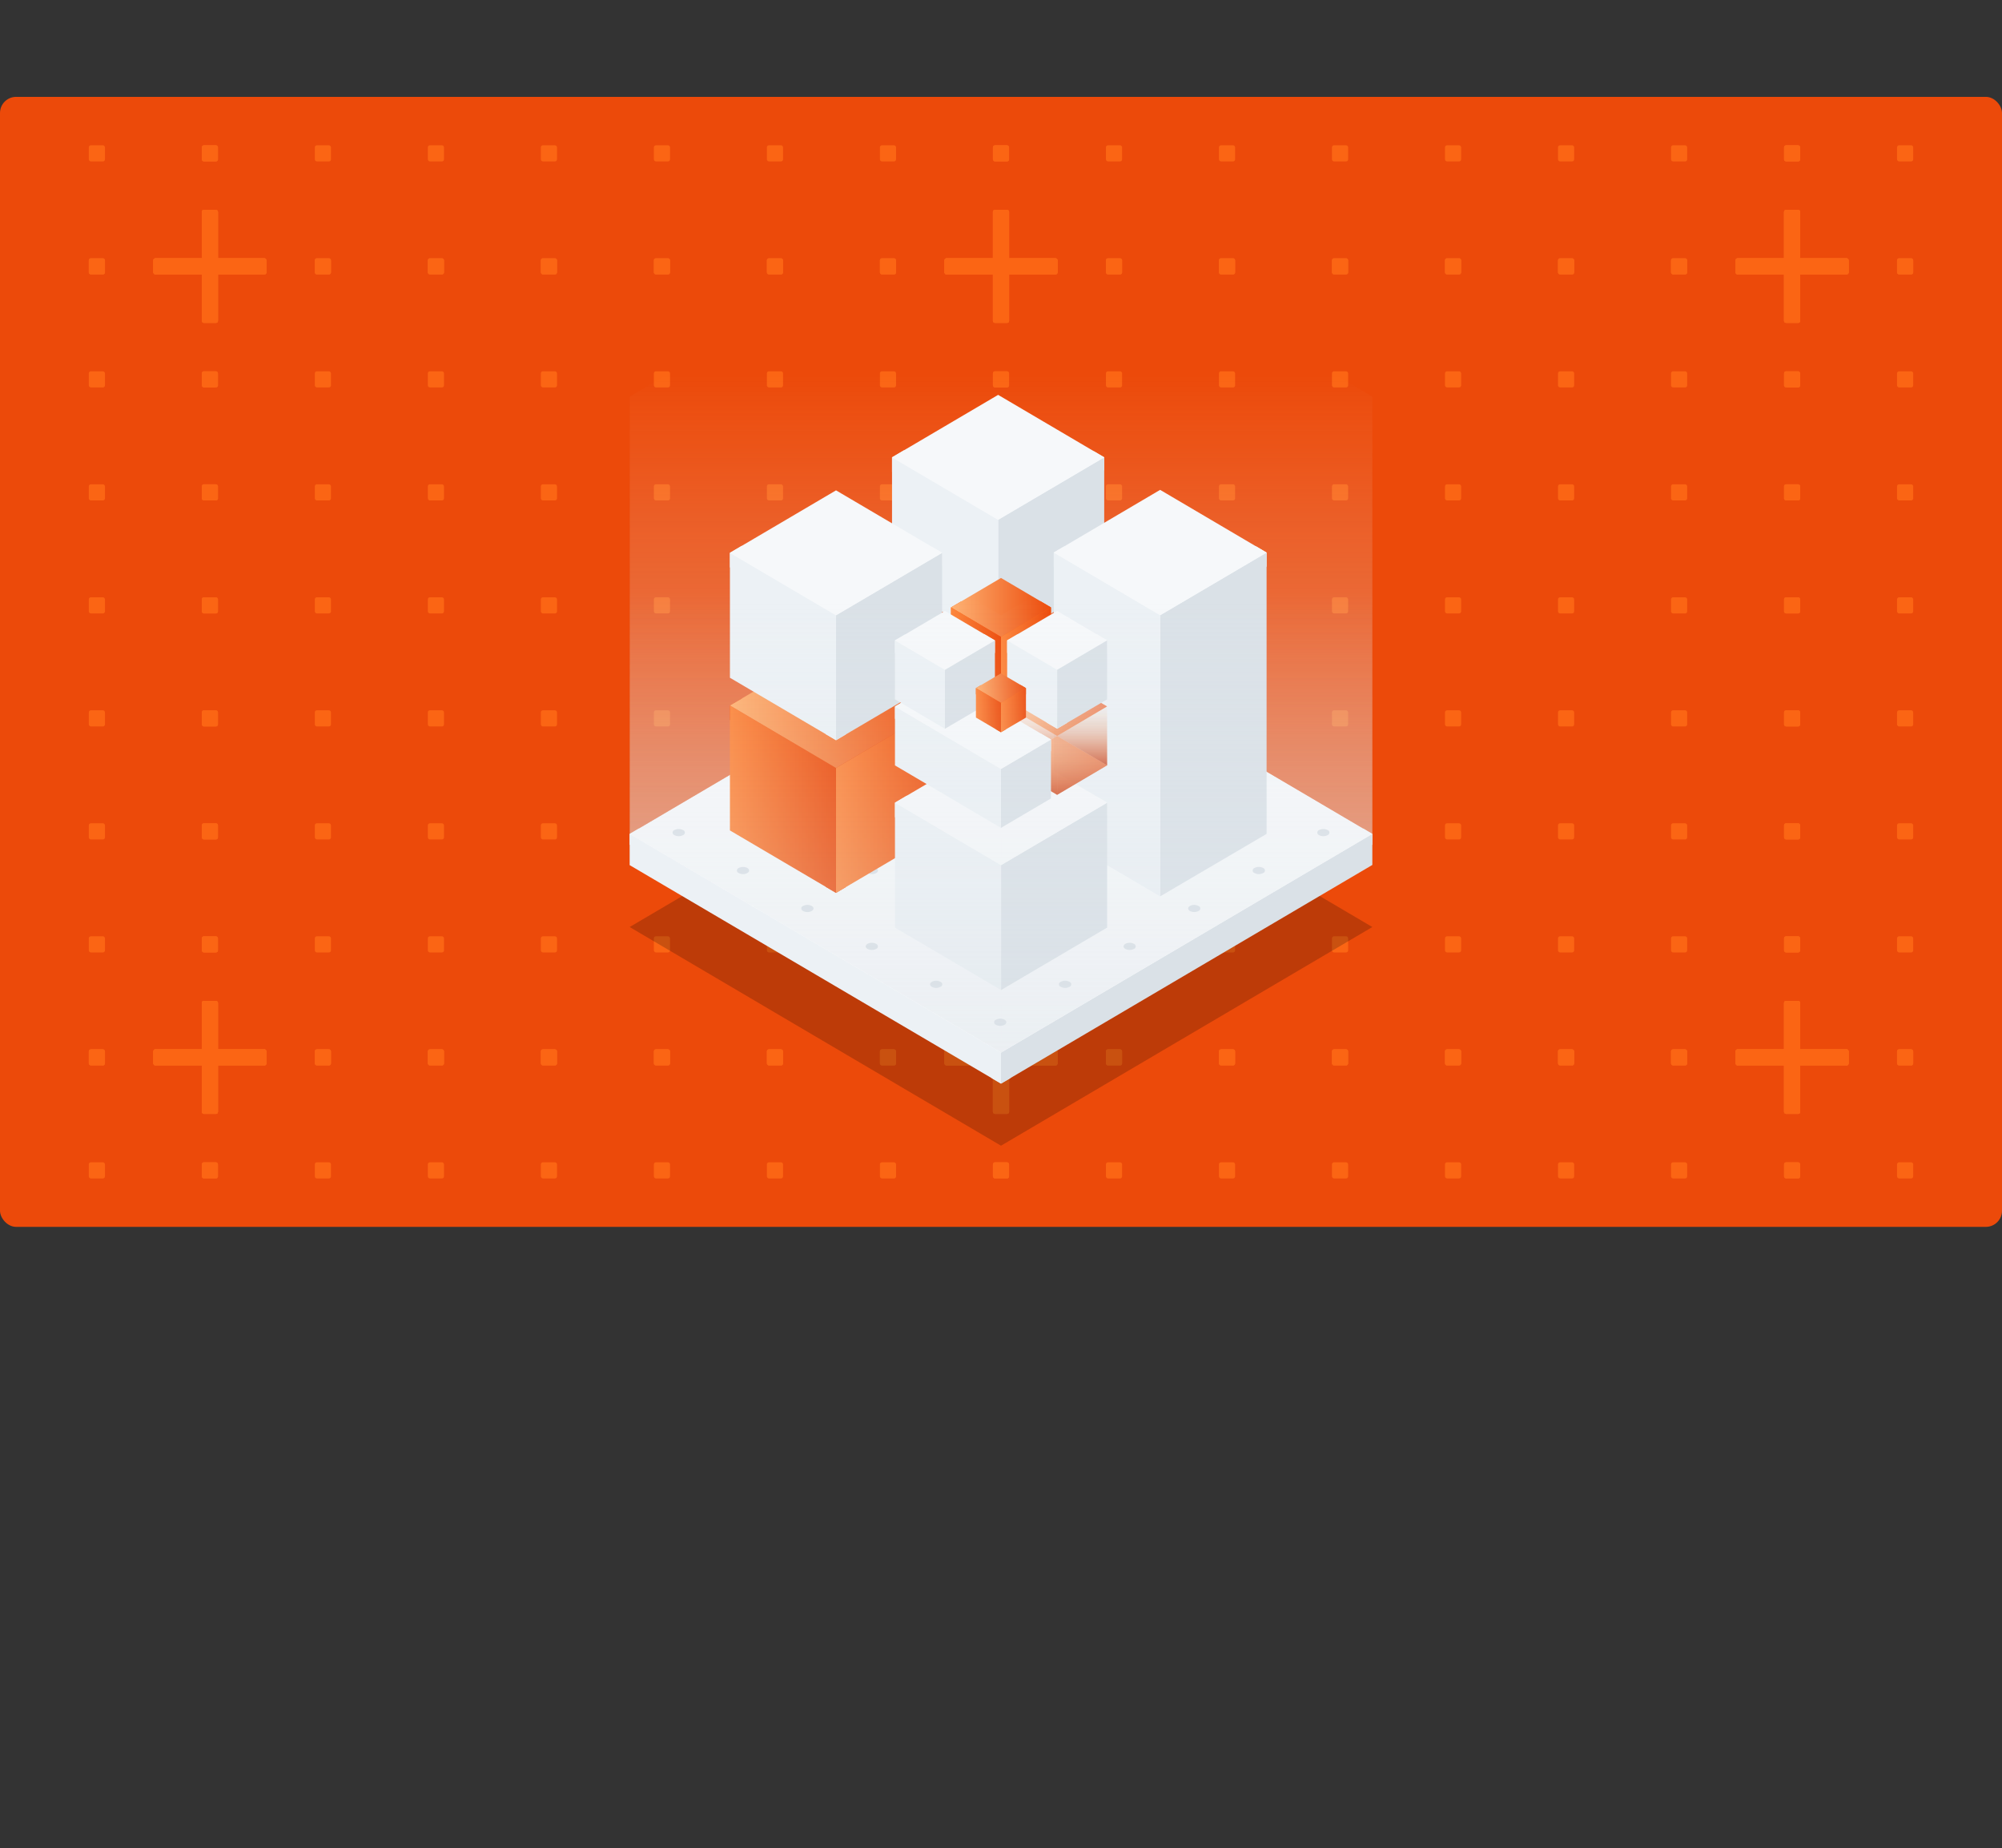 <svg width="248" height="229" viewBox="0 0 248 229" fill="none" xmlns="http://www.w3.org/2000/svg">
<rect x="0" y="0" width="248" height="229" fill="#333333" stroke="none"/>
<rect y="12" width="248" height="140" rx="2" fill="#EC4A0A"/>
<mask id="mask0_331_33898" style="mask-type:alpha" maskUnits="userSpaceOnUse" x="0" y="12" width="248" height="140">
<rect y="12" width="248" height="140" rx="2" fill="white"/>
</mask>
<g mask="url(#mask0_331_33898)">
<rect x="19" y="130" width="14" height="2" rx="0.25" fill="#FB6514"/>
<rect x="25" y="124" width="2" height="14" rx="0.25" fill="#FB6514"/>
<rect x="25" y="144" width="2" height="2" rx="0.25" fill="#FB6514"/>
<rect x="39" y="130" width="2" height="2" rx="0.25" fill="#FB6514"/>
<rect x="39" y="144" width="2" height="2" rx="0.25" fill="#FB6514"/>
<rect x="53" y="130" width="2" height="2" rx="0.25" fill="#FB6514"/>
<rect x="53" y="144" width="2" height="2" rx="0.25" fill="#FB6514"/>
<rect x="67" y="130" width="2" height="2" rx="0.25" fill="#FB6514"/>
<rect x="67" y="144" width="2" height="2" rx="0.25" fill="#FB6514"/>
<rect x="81" y="130" width="2" height="2" rx="0.25" fill="#FB6514"/>
<rect x="81" y="144" width="2" height="2" rx="0.25" fill="#FB6514"/>
<rect x="95" y="130" width="2" height="2" rx="0.25" fill="#FB6514"/>
<rect x="95" y="144" width="2" height="2" rx="0.25" fill="#FB6514"/>
<rect x="109" y="144" width="2" height="2" rx="0.25" fill="#FB6514"/>
<rect x="123" y="144" width="2" height="2" rx="0.25" fill="#FB6514"/>
<rect x="109" y="130" width="2" height="2" rx="0.25" fill="#FB6514"/>
<rect x="117" y="130" width="14" height="2" rx="0.25" fill="#FB6514"/>
<rect x="123" y="124" width="2" height="14" rx="0.25" fill="#FB6514"/>
<rect x="215" y="130" width="14" height="2" rx="0.25" fill="#FB6514"/>
<rect x="221" y="124" width="2" height="14" rx="0.25" fill="#FB6514"/>
<rect x="221" y="144" width="2" height="2" rx="0.25" fill="#FB6514"/>
<rect x="235" y="130" width="2" height="2" rx="0.25" fill="#FB6514"/>
<rect x="235" y="144" width="2" height="2" rx="0.25" fill="#FB6514"/>
<rect x="19" y="32" width="14" height="2" rx="0.25" fill="#FB6514"/>
<rect x="25" y="26" width="2" height="14" rx="0.25" fill="#FB6514"/>
<rect x="25" y="46" width="2" height="2" rx="0.25" fill="#FB6514"/>
<rect x="25" y="60" width="2" height="2" rx="0.25" fill="#FB6514"/>
<rect x="25" y="74" width="2" height="2" rx="0.25" fill="#FB6514"/>
<rect x="25" y="88" width="2" height="2" rx="0.25" fill="#FB6514"/>
<rect x="25" y="102" width="2" height="2" rx="0.25" fill="#FB6514"/>
<rect x="25" y="116" width="2" height="2" rx="0.25" fill="#FB6514"/>
<rect x="19" y="130" width="14" height="2" rx="0.25" fill="#FB6514"/>
<rect x="25" y="124" width="2" height="14" rx="0.25" fill="#FB6514"/>
<rect x="39" y="116" width="2" height="2" rx="0.25" fill="#FB6514"/>
<rect x="39" y="130" width="2" height="2" rx="0.25" fill="#FB6514"/>
<rect x="39" y="32" width="2" height="2" rx="0.25" fill="#FB6514"/>
<rect x="39" y="46" width="2" height="2" rx="0.25" fill="#FB6514"/>
<rect x="39" y="60" width="2" height="2" rx="0.25" fill="#FB6514"/>
<rect x="39" y="74" width="2" height="2" rx="0.25" fill="#FB6514"/>
<rect x="39" y="88" width="2" height="2" rx="0.25" fill="#FB6514"/>
<rect x="39" y="102" width="2" height="2" rx="0.25" fill="#FB6514"/>
<rect x="53" y="116" width="2" height="2" rx="0.25" fill="#FB6514"/>
<rect x="53" y="130" width="2" height="2" rx="0.25" fill="#FB6514"/>
<rect x="53" y="32" width="2" height="2" rx="0.25" fill="#FB6514"/>
<rect x="53" y="46" width="2" height="2" rx="0.25" fill="#FB6514"/>
<rect x="53" y="60" width="2" height="2" rx="0.25" fill="#FB6514"/>
<rect x="53" y="74" width="2" height="2" rx="0.25" fill="#FB6514"/>
<rect x="53" y="88" width="2" height="2" rx="0.25" fill="#FB6514"/>
<rect x="53" y="102" width="2" height="2" rx="0.25" fill="#FB6514"/>
<rect x="67" y="116" width="2" height="2" rx="0.25" fill="#FB6514"/>
<rect x="67" y="130" width="2" height="2" rx="0.25" fill="#FB6514"/>
<rect x="67" y="32" width="2" height="2" rx="0.25" fill="#FB6514"/>
<rect x="67" y="46" width="2" height="2" rx="0.25" fill="#FB6514"/>
<rect x="67" y="60" width="2" height="2" rx="0.25" fill="#FB6514"/>
<rect x="67" y="74" width="2" height="2" rx="0.25" fill="#FB6514"/>
<rect x="67" y="88" width="2" height="2" rx="0.25" fill="#FB6514"/>
<rect x="67" y="102" width="2" height="2" rx="0.25" fill="#FB6514"/>
<rect x="81" y="116" width="2" height="2" rx="0.25" fill="#FB6514"/>
<rect x="81" y="130" width="2" height="2" rx="0.25" fill="#FB6514"/>
<rect x="81" y="32" width="2" height="2" rx="0.25" fill="#FB6514"/>
<rect x="81" y="46" width="2" height="2" rx="0.25" fill="#FB6514"/>
<rect x="81" y="60" width="2" height="2" rx="0.25" fill="#FB6514"/>
<rect x="81" y="74" width="2" height="2" rx="0.25" fill="#FB6514"/>
<rect x="81" y="88" width="2" height="2" rx="0.25" fill="#FB6514"/>
<rect x="81" y="102" width="2" height="2" rx="0.25" fill="#FB6514"/>
<rect x="95" y="116" width="2" height="2" rx="0.25" fill="#FB6514"/>
<rect x="95" y="130" width="2" height="2" rx="0.25" fill="#FB6514"/>
<rect x="95" y="32" width="2" height="2" rx="0.25" fill="#FB6514"/>
<rect x="95" y="46" width="2" height="2" rx="0.25" fill="#FB6514"/>
<rect x="95" y="60" width="2" height="2" rx="0.25" fill="#FB6514"/>
<rect x="95" y="74" width="2" height="2" rx="0.25" fill="#FB6514"/>
<rect x="95" y="88" width="2" height="2" rx="0.25" fill="#FB6514"/>
<rect x="95" y="102" width="2" height="2" rx="0.25" fill="#FB6514"/>
<rect x="109" y="46" width="2" height="2" rx="0.25" fill="#FB6514"/>
<rect x="123" y="46" width="2" height="2" rx="0.25" fill="#FB6514"/>
<rect x="109" y="32" width="2" height="2" rx="0.25" fill="#FB6514"/>
<rect x="117" y="32" width="14" height="2" rx="0.25" fill="#FB6514"/>
<rect x="123" y="26" width="2" height="14" rx="0.25" fill="#FB6514"/>
<rect x="117" y="130" width="14" height="2" rx="0.25" fill="#FB6514"/>
<rect x="123" y="124" width="2" height="14" rx="0.25" fill="#FB6514"/>
<rect x="109" y="60" width="2" height="2" rx="0.25" fill="#FB6514"/>
<rect x="123" y="60" width="2" height="2" rx="0.25" fill="#FB6514"/>
<rect x="109" y="74" width="2" height="2" rx="0.25" fill="#FB6514"/>
<rect x="123" y="74" width="2" height="2" rx="0.25" fill="#FB6514"/>
<rect x="109" y="88" width="2" height="2" rx="0.25" fill="#FB6514"/>
<rect x="123" y="88" width="2" height="2" rx="0.25" fill="#FB6514"/>
<rect x="109" y="102" width="2" height="2" rx="0.25" fill="#FB6514"/>
<rect x="123" y="102" width="2" height="2" rx="0.25" fill="#FB6514"/>
<rect x="109" y="116" width="2" height="2" rx="0.25" fill="#FB6514"/>
<rect x="109" y="130" width="2" height="2" rx="0.25" fill="#FB6514"/>
<rect x="123" y="116" width="2" height="2" rx="0.25" fill="#FB6514"/>
<rect x="215" y="32" width="14" height="2" rx="0.25" fill="#FB6514"/>
<rect x="221" y="26" width="2" height="14" rx="0.25" fill="#FB6514"/>
<rect x="221" y="46" width="2" height="2" rx="0.25" fill="#FB6514"/>
<rect x="221" y="60" width="2" height="2" rx="0.25" fill="#FB6514"/>
<rect x="221" y="74" width="2" height="2" rx="0.25" fill="#FB6514"/>
<rect x="221" y="88" width="2" height="2" rx="0.25" fill="#FB6514"/>
<rect x="221" y="102" width="2" height="2" rx="0.25" fill="#FB6514"/>
<rect x="221" y="116" width="2" height="2" rx="0.25" fill="#FB6514"/>
<rect x="215" y="130" width="14" height="2" rx="0.25" fill="#FB6514"/>
<rect x="221" y="124" width="2" height="14" rx="0.25" fill="#FB6514"/>
<rect x="235" y="116" width="2" height="2" rx="0.25" fill="#FB6514"/>
<rect x="235" y="130" width="2" height="2" rx="0.25" fill="#FB6514"/>
<rect x="235" y="32" width="2" height="2" rx="0.25" fill="#FB6514"/>
<rect x="235" y="46" width="2" height="2" rx="0.25" fill="#FB6514"/>
<rect x="235" y="60" width="2" height="2" rx="0.25" fill="#FB6514"/>
<rect x="235" y="74" width="2" height="2" rx="0.25" fill="#FB6514"/>
<rect x="235" y="88" width="2" height="2" rx="0.25" fill="#FB6514"/>
<rect x="235" y="102" width="2" height="2" rx="0.25" fill="#FB6514"/>
<rect x="25" y="18" width="2" height="2" rx="0.25" fill="#FB6514"/>
<rect x="19" y="32" width="14" height="2" rx="0.25" fill="#FB6514"/>
<rect x="25" y="26" width="2" height="14" rx="0.25" fill="#FB6514"/>
<rect x="39" y="18" width="2" height="2" rx="0.25" fill="#FB6514"/>
<rect x="39" y="32" width="2" height="2" rx="0.25" fill="#FB6514"/>
<rect x="53" y="18" width="2" height="2" rx="0.25" fill="#FB6514"/>
<rect x="53" y="32" width="2" height="2" rx="0.25" fill="#FB6514"/>
<rect x="67" y="18" width="2" height="2" rx="0.25" fill="#FB6514"/>
<rect x="67" y="32" width="2" height="2" rx="0.25" fill="#FB6514"/>
<rect x="81" y="18" width="2" height="2" rx="0.25" fill="#FB6514"/>
<rect x="81" y="32" width="2" height="2" rx="0.25" fill="#FB6514"/>
<rect x="95" y="18" width="2" height="2" rx="0.25" fill="#FB6514"/>
<rect x="95" y="32" width="2" height="2" rx="0.25" fill="#FB6514"/>
<rect x="117" y="32" width="14" height="2" rx="0.25" fill="#FB6514"/>
<rect x="123" y="26" width="2" height="14" rx="0.25" fill="#FB6514"/>
<rect x="109" y="18" width="2" height="2" rx="0.25" fill="#FB6514"/>
<rect x="109" y="32" width="2" height="2" rx="0.25" fill="#FB6514"/>
<rect x="123" y="18" width="2" height="2" rx="0.25" fill="#FB6514"/>
<rect x="221" y="18" width="2" height="2" rx="0.25" fill="#FB6514"/>
<rect x="215" y="32" width="14" height="2" rx="0.25" fill="#FB6514"/>
<rect x="221" y="26" width="2" height="14" rx="0.25" fill="#FB6514"/>
<rect x="235" y="18" width="2" height="2" rx="0.25" fill="#FB6514"/>
<rect x="235" y="32" width="2" height="2" rx="0.25" fill="#FB6514"/>
<rect x="11" y="144" width="2" height="2" rx="0.25" fill="#FB6514"/>
<rect x="25" y="144" width="2" height="2" rx="0.25" fill="#FB6514"/>
<rect x="11" y="130" width="2" height="2" rx="0.25" fill="#FB6514"/>
<rect x="19" y="130" width="14" height="2" rx="0.25" fill="#FB6514"/>
<rect x="25" y="124" width="2" height="14" rx="0.25" fill="#FB6514"/>
<rect x="117" y="130" width="14" height="2" rx="0.25" fill="#FB6514"/>
<rect x="123" y="124" width="2" height="14" rx="0.25" fill="#FB6514"/>
<rect x="123" y="144" width="2" height="2" rx="0.25" fill="#FB6514"/>
<rect x="137" y="130" width="2" height="2" rx="0.25" fill="#FB6514"/>
<rect x="137" y="144" width="2" height="2" rx="0.25" fill="#FB6514"/>
<rect x="151" y="130" width="2" height="2" rx="0.25" fill="#FB6514"/>
<rect x="151" y="144" width="2" height="2" rx="0.25" fill="#FB6514"/>
<rect x="165" y="130" width="2" height="2" rx="0.25" fill="#FB6514"/>
<rect x="165" y="144" width="2" height="2" rx="0.25" fill="#FB6514"/>
<rect x="179" y="130" width="2" height="2" rx="0.25" fill="#FB6514"/>
<rect x="179" y="144" width="2" height="2" rx="0.25" fill="#FB6514"/>
<rect x="193" y="130" width="2" height="2" rx="0.25" fill="#FB6514"/>
<rect x="193" y="144" width="2" height="2" rx="0.25" fill="#FB6514"/>
<rect x="207" y="144" width="2" height="2" rx="0.25" fill="#FB6514"/>
<rect x="221" y="144" width="2" height="2" rx="0.25" fill="#FB6514"/>
<rect x="207" y="130" width="2" height="2" rx="0.25" fill="#FB6514"/>
<rect x="215" y="130" width="14" height="2" rx="0.25" fill="#FB6514"/>
<rect x="221" y="124" width="2" height="14" rx="0.25" fill="#FB6514"/>
<rect x="11" y="46" width="2" height="2" rx="0.25" fill="#FB6514"/>
<rect x="25" y="46" width="2" height="2" rx="0.25" fill="#FB6514"/>
<rect x="11" y="32" width="2" height="2" rx="0.25" fill="#FB6514"/>
<rect x="19" y="32" width="14" height="2" rx="0.25" fill="#FB6514"/>
<rect x="25" y="26" width="2" height="14" rx="0.25" fill="#FB6514"/>
<rect x="19" y="130" width="14" height="2" rx="0.25" fill="#FB6514"/>
<rect x="25" y="124" width="2" height="14" rx="0.25" fill="#FB6514"/>
<rect x="11" y="60" width="2" height="2" rx="0.25" fill="#FB6514"/>
<rect x="25" y="60" width="2" height="2" rx="0.25" fill="#FB6514"/>
<rect x="11" y="74" width="2" height="2" rx="0.25" fill="#FB6514"/>
<rect x="25" y="74" width="2" height="2" rx="0.25" fill="#FB6514"/>
<rect x="11" y="88" width="2" height="2" rx="0.25" fill="#FB6514"/>
<rect x="25" y="88" width="2" height="2" rx="0.25" fill="#FB6514"/>
<rect x="11" y="102" width="2" height="2" rx="0.25" fill="#FB6514"/>
<rect x="25" y="102" width="2" height="2" rx="0.25" fill="#FB6514"/>
<rect x="11" y="116" width="2" height="2" rx="0.25" fill="#FB6514"/>
<rect x="11" y="130" width="2" height="2" rx="0.25" fill="#FB6514"/>
<rect x="25" y="116" width="2" height="2" rx="0.25" fill="#FB6514"/>
<rect x="117" y="32" width="14" height="2" rx="0.25" fill="#FB6514"/>
<rect x="123" y="26" width="2" height="14" rx="0.25" fill="#FB6514"/>
<rect x="123" y="46" width="2" height="2" rx="0.25" fill="#FB6514"/>
<rect x="123" y="60" width="2" height="2" rx="0.25" fill="#FB6514"/>
<rect x="123" y="74" width="2" height="2" rx="0.25" fill="#FB6514"/>
<rect x="123" y="88" width="2" height="2" rx="0.25" fill="#FB6514"/>
<rect x="123" y="102" width="2" height="2" rx="0.25" fill="#FB6514"/>
<rect x="123" y="116" width="2" height="2" rx="0.25" fill="#FB6514"/>
<rect x="117" y="130" width="14" height="2" rx="0.25" fill="#FB6514"/>
<rect x="123" y="124" width="2" height="14" rx="0.25" fill="#FB6514"/>
<rect x="137" y="116" width="2" height="2" rx="0.25" fill="#FB6514"/>
<rect x="137" y="130" width="2" height="2" rx="0.25" fill="#FB6514"/>
<rect x="137" y="32" width="2" height="2" rx="0.25" fill="#FB6514"/>
<rect x="137" y="46" width="2" height="2" rx="0.25" fill="#FB6514"/>
<rect x="137" y="60" width="2" height="2" rx="0.25" fill="#FB6514"/>
<rect x="137" y="74" width="2" height="2" rx="0.25" fill="#FB6514"/>
<rect x="137" y="88" width="2" height="2" rx="0.25" fill="#FB6514"/>
<rect x="137" y="102" width="2" height="2" rx="0.25" fill="#FB6514"/>
<rect x="151" y="116" width="2" height="2" rx="0.25" fill="#FB6514"/>
<rect x="151" y="130" width="2" height="2" rx="0.25" fill="#FB6514"/>
<rect x="151" y="32" width="2" height="2" rx="0.25" fill="#FB6514"/>
<rect x="151" y="46" width="2" height="2" rx="0.25" fill="#FB6514"/>
<rect x="151" y="60" width="2" height="2" rx="0.25" fill="#FB6514"/>
<rect x="151" y="74" width="2" height="2" rx="0.25" fill="#FB6514"/>
<rect x="151" y="88" width="2" height="2" rx="0.25" fill="#FB6514"/>
<rect x="151" y="102" width="2" height="2" rx="0.25" fill="#FB6514"/>
<rect x="165" y="116" width="2" height="2" rx="0.25" fill="#FB6514"/>
<rect x="165" y="130" width="2" height="2" rx="0.25" fill="#FB6514"/>
<rect x="165" y="32" width="2" height="2" rx="0.25" fill="#FB6514"/>
<rect x="165" y="46" width="2" height="2" rx="0.25" fill="#FB6514"/>
<rect x="165" y="60" width="2" height="2" rx="0.25" fill="#FB6514"/>
<rect x="165" y="74" width="2" height="2" rx="0.25" fill="#FB6514"/>
<rect x="165" y="88" width="2" height="2" rx="0.25" fill="#FB6514"/>
<rect x="165" y="102" width="2" height="2" rx="0.25" fill="#FB6514"/>
<rect x="179" y="116" width="2" height="2" rx="0.25" fill="#FB6514"/>
<rect x="179" y="130" width="2" height="2" rx="0.25" fill="#FB6514"/>
<rect x="179" y="32" width="2" height="2" rx="0.25" fill="#FB6514"/>
<rect x="179" y="46" width="2" height="2" rx="0.25" fill="#FB6514"/>
<rect x="179" y="60" width="2" height="2" rx="0.25" fill="#FB6514"/>
<rect x="179" y="74" width="2" height="2" rx="0.25" fill="#FB6514"/>
<rect x="179" y="88" width="2" height="2" rx="0.25" fill="#FB6514"/>
<rect x="179" y="102" width="2" height="2" rx="0.25" fill="#FB6514"/>
<rect x="193" y="116" width="2" height="2" rx="0.25" fill="#FB6514"/>
<rect x="193" y="130" width="2" height="2" rx="0.25" fill="#FB6514"/>
<rect x="193" y="32" width="2" height="2" rx="0.25" fill="#FB6514"/>
<rect x="193" y="46" width="2" height="2" rx="0.25" fill="#FB6514"/>
<rect x="193" y="60" width="2" height="2" rx="0.25" fill="#FB6514"/>
<rect x="193" y="74" width="2" height="2" rx="0.25" fill="#FB6514"/>
<rect x="193" y="88" width="2" height="2" rx="0.25" fill="#FB6514"/>
<rect x="193" y="102" width="2" height="2" rx="0.25" fill="#FB6514"/>
<rect x="207" y="46" width="2" height="2" rx="0.25" fill="#FB6514"/>
<rect x="221" y="46" width="2" height="2" rx="0.25" fill="#FB6514"/>
<rect x="207" y="32" width="2" height="2" rx="0.25" fill="#FB6514"/>
<rect x="215" y="32" width="14" height="2" rx="0.25" fill="#FB6514"/>
<rect x="221" y="26" width="2" height="14" rx="0.25" fill="#FB6514"/>
<rect x="215" y="130" width="14" height="2" rx="0.25" fill="#FB6514"/>
<rect x="221" y="124" width="2" height="14" rx="0.25" fill="#FB6514"/>
<rect x="207" y="60" width="2" height="2" rx="0.25" fill="#FB6514"/>
<rect x="221" y="60" width="2" height="2" rx="0.25" fill="#FB6514"/>
<rect x="207" y="74" width="2" height="2" rx="0.25" fill="#FB6514"/>
<rect x="221" y="74" width="2" height="2" rx="0.25" fill="#FB6514"/>
<rect x="207" y="88" width="2" height="2" rx="0.25" fill="#FB6514"/>
<rect x="221" y="88" width="2" height="2" rx="0.25" fill="#FB6514"/>
<rect x="207" y="102" width="2" height="2" rx="0.25" fill="#FB6514"/>
<rect x="221" y="102" width="2" height="2" rx="0.25" fill="#FB6514"/>
<rect x="207" y="116" width="2" height="2" rx="0.25" fill="#FB6514"/>
<rect x="207" y="130" width="2" height="2" rx="0.25" fill="#FB6514"/>
<rect x="221" y="116" width="2" height="2" rx="0.25" fill="#FB6514"/>
<rect x="19" y="32" width="14" height="2" rx="0.25" fill="#FB6514"/>
<rect x="25" y="26" width="2" height="14" rx="0.25" fill="#FB6514"/>
<rect x="11" y="18" width="2" height="2" rx="0.25" fill="#FB6514"/>
<rect x="11" y="32" width="2" height="2" rx="0.25" fill="#FB6514"/>
<rect x="25" y="18" width="2" height="2" rx="0.25" fill="#FB6514"/>
<rect x="123" y="18" width="2" height="2" rx="0.25" fill="#FB6514"/>
<rect x="117" y="32" width="14" height="2" rx="0.25" fill="#FB6514"/>
<rect x="123" y="26" width="2" height="14" rx="0.25" fill="#FB6514"/>
<rect x="137" y="18" width="2" height="2" rx="0.25" fill="#FB6514"/>
<rect x="137" y="32" width="2" height="2" rx="0.25" fill="#FB6514"/>
<rect x="151" y="18" width="2" height="2" rx="0.25" fill="#FB6514"/>
<rect x="151" y="32" width="2" height="2" rx="0.25" fill="#FB6514"/>
<rect x="165" y="18" width="2" height="2" rx="0.25" fill="#FB6514"/>
<rect x="165" y="32" width="2" height="2" rx="0.25" fill="#FB6514"/>
<rect x="179" y="18" width="2" height="2" rx="0.25" fill="#FB6514"/>
<rect x="179" y="32" width="2" height="2" rx="0.25" fill="#FB6514"/>
<rect x="193" y="18" width="2" height="2" rx="0.25" fill="#FB6514"/>
<rect x="193" y="32" width="2" height="2" rx="0.25" fill="#FB6514"/>
<rect x="215" y="32" width="14" height="2" rx="0.25" fill="#FB6514"/>
<rect x="221" y="26" width="2" height="14" rx="0.25" fill="#FB6514"/>
<rect x="207" y="18" width="2" height="2" rx="0.25" fill="#FB6514"/>
<rect x="207" y="32" width="2" height="2" rx="0.25" fill="#FB6514"/>
<rect x="221" y="18" width="2" height="2" rx="0.25" fill="#FB6514"/>
</g>
<path opacity="0.2" d="M170 114.852L124 141.944L78 114.852L124 87.767L170 114.852Z" fill="black"/>
<path d="M124 131.736V130.406L122.862 129.736L168.869 102.644L170 103.313L169.993 104.644L124 131.736Z" fill="#F6F8FA"/>
<path d="M124 131.736L78 104.644V103.313L79.139 102.644L125.139 129.736L124 130.406V131.736Z" fill="#F6F8FA"/>
<path d="M125.139 129.736L124 130.406L122.862 129.736V133.583L124 134.252L125.139 133.583V129.736Z" fill="#F6F8FA"/>
<path d="M124 134.252V130.406L78 103.313V107.183L124 134.252Z" fill="#ECF1F5"/>
<path d="M170 103.313V107.16L124 134.252V130.406L170 103.313Z" fill="#DAE1E7"/>
<path d="M170 103.313L124 130.406L78 103.313L124 76.229L170 103.313Z" fill="#F6F8FA"/>
<path d="M84.606 102.836C84.441 102.752 84.259 102.709 84.074 102.709C83.89 102.709 83.708 102.752 83.543 102.836C83.477 102.857 83.42 102.899 83.379 102.955C83.338 103.012 83.316 103.081 83.316 103.151C83.316 103.221 83.338 103.29 83.379 103.346C83.42 103.403 83.477 103.445 83.543 103.466C83.708 103.553 83.892 103.599 84.078 103.599C84.264 103.599 84.448 103.553 84.614 103.466C84.679 103.445 84.737 103.403 84.777 103.346C84.818 103.29 84.84 103.221 84.84 103.151C84.84 103.081 84.818 103.012 84.777 102.955C84.737 102.899 84.679 102.857 84.614 102.836" fill="#DAE1E7"/>
<path d="M92.607 98.136C92.442 98.051 92.26 98.006 92.075 98.006C91.891 98.006 91.709 98.051 91.544 98.136C91.25 98.313 91.25 98.59 91.544 98.766C91.708 98.853 91.89 98.899 92.075 98.899C92.26 98.899 92.443 98.853 92.607 98.766C92.901 98.597 92.894 98.313 92.607 98.136Z" fill="#DAE1E7"/>
<path d="M100.608 93.436C100.442 93.35 100.258 93.306 100.072 93.306C99.887 93.306 99.703 93.35 99.537 93.436C99.243 93.605 99.251 93.889 99.537 94.059C99.702 94.144 99.884 94.188 100.069 94.188C100.253 94.188 100.436 94.144 100.6 94.059C100.665 94.035 100.721 93.992 100.761 93.935C100.801 93.878 100.822 93.809 100.822 93.739C100.822 93.669 100.801 93.601 100.761 93.544C100.721 93.487 100.665 93.444 100.6 93.42" fill="#DAE1E7"/>
<path d="M108.601 88.743C108.436 88.656 108.252 88.611 108.066 88.611C107.88 88.611 107.696 88.656 107.531 88.743C107.244 88.913 107.244 89.197 107.531 89.374C107.696 89.458 107.878 89.501 108.062 89.501C108.247 89.501 108.429 89.458 108.594 89.374C108.66 89.353 108.717 89.311 108.758 89.254C108.798 89.198 108.82 89.129 108.82 89.059C108.82 88.989 108.798 88.92 108.758 88.863C108.717 88.807 108.66 88.765 108.594 88.743" fill="#DAE1E7"/>
<path d="M116.61 84.082C116.444 83.995 116.261 83.95 116.075 83.95C115.888 83.95 115.705 83.995 115.539 84.082C115.245 84.251 115.245 84.536 115.539 84.713C115.704 84.796 115.886 84.84 116.071 84.84C116.255 84.84 116.437 84.796 116.602 84.713C116.668 84.692 116.726 84.65 116.766 84.593C116.807 84.536 116.829 84.468 116.829 84.398C116.829 84.327 116.807 84.259 116.766 84.202C116.726 84.145 116.668 84.103 116.602 84.082" fill="#DAE1E7"/>
<path d="M124.603 79.344C124.439 79.257 124.257 79.211 124.072 79.211C123.887 79.211 123.704 79.257 123.54 79.344C123.238 79.52 123.246 79.797 123.54 79.974C123.705 80.058 123.887 80.101 124.072 80.101C124.256 80.101 124.438 80.058 124.603 79.974C124.897 79.797 124.905 79.52 124.603 79.344Z" fill="#DAE1E7"/>
<path d="M92.584 107.536C92.418 107.452 92.234 107.409 92.049 107.409C91.863 107.409 91.68 107.452 91.513 107.536C91.448 107.557 91.39 107.599 91.35 107.656C91.309 107.713 91.287 107.781 91.287 107.851C91.287 107.922 91.309 107.99 91.35 108.047C91.39 108.104 91.448 108.146 91.513 108.167C91.678 108.254 91.86 108.299 92.045 108.299C92.23 108.299 92.412 108.254 92.577 108.167C92.878 107.99 92.871 107.713 92.577 107.536" fill="#DAE1E7"/>
<path d="M100.578 102.836C100.413 102.752 100.231 102.709 100.046 102.709C99.862 102.709 99.68 102.752 99.515 102.836C99.449 102.857 99.391 102.899 99.351 102.955C99.31 103.012 99.288 103.081 99.288 103.151C99.288 103.221 99.31 103.29 99.351 103.346C99.391 103.403 99.449 103.445 99.515 103.466C99.68 103.553 99.864 103.599 100.05 103.599C100.236 103.599 100.42 103.553 100.585 103.466C100.88 103.297 100.88 103.012 100.585 102.836" fill="#DAE1E7"/>
<path d="M108.601 98.136C108.436 98.053 108.254 98.009 108.07 98.009C107.885 98.009 107.703 98.053 107.538 98.136C107.472 98.157 107.415 98.199 107.374 98.256C107.333 98.313 107.312 98.381 107.312 98.451C107.312 98.522 107.333 98.59 107.374 98.647C107.415 98.704 107.472 98.746 107.538 98.767C107.704 98.854 107.887 98.899 108.073 98.899C108.26 98.899 108.443 98.854 108.609 98.767C108.895 98.597 108.895 98.313 108.609 98.136" fill="#DAE1E7"/>
<path d="M116.58 93.436C116.415 93.35 116.233 93.306 116.048 93.306C115.863 93.306 115.681 93.35 115.517 93.436C115.451 93.457 115.393 93.499 115.353 93.555C115.312 93.612 115.29 93.681 115.29 93.751C115.29 93.821 115.312 93.89 115.353 93.946C115.393 94.003 115.451 94.045 115.517 94.066C115.682 94.15 115.864 94.193 116.048 94.193C116.233 94.193 116.415 94.15 116.58 94.066C116.881 93.889 116.874 93.605 116.58 93.428" fill="#DAE1E7"/>
<path d="M124.573 88.743C124.409 88.656 124.227 88.611 124.042 88.611C123.857 88.611 123.674 88.656 123.51 88.743C123.216 88.912 123.223 89.197 123.51 89.374C123.675 89.459 123.857 89.504 124.042 89.504C124.226 89.504 124.408 89.459 124.573 89.374C124.867 89.197 124.867 88.92 124.573 88.743Z" fill="#DAE1E7"/>
<path d="M132.574 84.082C132.41 83.995 132.228 83.95 132.043 83.95C131.858 83.95 131.675 83.995 131.511 84.082C131.217 84.251 131.217 84.536 131.511 84.713C131.676 84.796 131.858 84.84 132.043 84.84C132.227 84.84 132.409 84.796 132.574 84.713C132.64 84.692 132.697 84.65 132.738 84.593C132.779 84.536 132.801 84.468 132.801 84.397C132.801 84.327 132.779 84.259 132.738 84.202C132.697 84.145 132.64 84.103 132.574 84.082Z" fill="#DAE1E7"/>
<path d="M100.555 112.236C100.39 112.149 100.206 112.103 100.02 112.103C99.834 112.103 99.65 112.149 99.484 112.236C99.419 112.257 99.361 112.299 99.32 112.356C99.28 112.412 99.258 112.481 99.258 112.551C99.258 112.621 99.28 112.69 99.32 112.747C99.361 112.803 99.419 112.845 99.484 112.866C99.65 112.953 99.834 112.999 100.02 112.999C100.206 112.999 100.39 112.953 100.555 112.866C100.857 112.69 100.849 112.413 100.555 112.236Z" fill="#DAE1E7"/>
<path d="M108.549 107.536C108.383 107.452 108.201 107.409 108.017 107.409C107.833 107.409 107.651 107.452 107.485 107.536C107.42 107.557 107.362 107.599 107.321 107.656C107.281 107.712 107.259 107.781 107.259 107.851C107.259 107.921 107.281 107.99 107.321 108.047C107.362 108.103 107.42 108.145 107.485 108.167C107.65 108.254 107.832 108.299 108.017 108.299C108.202 108.299 108.384 108.254 108.549 108.167C108.843 107.99 108.835 107.713 108.549 107.536Z" fill="#DAE1E7"/>
<path d="M116.557 102.836C116.39 102.752 116.207 102.709 116.022 102.709C115.836 102.709 115.653 102.752 115.486 102.836C115.421 102.857 115.363 102.899 115.322 102.956C115.282 103.012 115.26 103.081 115.26 103.151C115.26 103.221 115.282 103.29 115.322 103.347C115.363 103.403 115.421 103.445 115.486 103.466C115.651 103.553 115.833 103.599 116.018 103.599C116.203 103.599 116.385 103.553 116.55 103.466C116.615 103.445 116.673 103.403 116.713 103.347C116.754 103.29 116.776 103.221 116.776 103.151C116.776 103.081 116.754 103.012 116.713 102.956C116.673 102.899 116.615 102.857 116.55 102.836" fill="#DAE1E7"/>
<path d="M124.551 98.135C124.384 98.052 124.201 98.008 124.015 98.008C123.829 98.008 123.646 98.052 123.48 98.135C123.414 98.157 123.357 98.199 123.316 98.255C123.275 98.312 123.253 98.38 123.253 98.451C123.253 98.521 123.275 98.59 123.316 98.646C123.357 98.703 123.414 98.745 123.48 98.766C123.644 98.853 123.826 98.898 124.011 98.898C124.196 98.898 124.379 98.853 124.543 98.766C124.609 98.745 124.666 98.703 124.707 98.646C124.748 98.59 124.769 98.521 124.769 98.451C124.769 98.38 124.748 98.312 124.707 98.255C124.666 98.199 124.609 98.157 124.543 98.135" fill="#DAE1E7"/>
<path d="M132.552 93.436C132.386 93.352 132.204 93.309 132.02 93.309C131.836 93.309 131.654 93.352 131.488 93.436C131.194 93.613 131.187 93.897 131.488 94.074C131.654 94.159 131.838 94.204 132.024 94.204C132.21 94.204 132.393 94.159 132.559 94.074C132.846 93.905 132.846 93.62 132.559 93.443" fill="#DAE1E7"/>
<path d="M140.545 88.743C140.381 88.656 140.198 88.611 140.013 88.611C139.828 88.611 139.646 88.656 139.482 88.743C139.416 88.764 139.359 88.806 139.318 88.863C139.277 88.92 139.255 88.988 139.255 89.059C139.255 89.129 139.277 89.198 139.318 89.254C139.359 89.311 139.416 89.353 139.482 89.374C139.648 89.458 139.831 89.501 140.017 89.501C140.203 89.501 140.386 89.458 140.552 89.374C140.854 89.197 140.847 88.92 140.552 88.743" fill="#DAE1E7"/>
<path d="M108.526 116.936C108.362 116.849 108.179 116.804 107.994 116.804C107.809 116.804 107.627 116.849 107.463 116.936C107.161 117.113 107.169 117.39 107.463 117.567C107.628 117.65 107.81 117.693 107.994 117.693C108.179 117.693 108.361 117.65 108.526 117.567C108.592 117.546 108.649 117.504 108.69 117.447C108.731 117.39 108.752 117.322 108.752 117.251C108.752 117.181 108.731 117.113 108.69 117.056C108.649 116.999 108.592 116.957 108.526 116.936" fill="#DAE1E7"/>
<path d="M116.527 112.236C116.363 112.149 116.18 112.103 115.995 112.103C115.81 112.103 115.628 112.149 115.464 112.236C115.17 112.413 115.162 112.689 115.464 112.866C115.629 112.953 115.813 112.999 115.999 112.999C116.185 112.999 116.369 112.953 116.534 112.866C116.597 112.842 116.65 112.798 116.688 112.742C116.726 112.686 116.746 112.619 116.746 112.551C116.746 112.483 116.726 112.416 116.688 112.36C116.65 112.304 116.597 112.26 116.534 112.236" fill="#DAE1E7"/>
<path d="M124.521 107.536C124.355 107.452 124.173 107.409 123.989 107.409C123.804 107.409 123.623 107.452 123.457 107.536C123.392 107.557 123.334 107.599 123.293 107.656C123.253 107.712 123.231 107.781 123.231 107.851C123.231 107.921 123.253 107.99 123.293 108.047C123.334 108.103 123.392 108.145 123.457 108.167C123.623 108.254 123.806 108.299 123.993 108.299C124.179 108.299 124.362 108.254 124.528 108.167C124.822 107.99 124.822 107.713 124.528 107.536" fill="#DAE1E7"/>
<path d="M132.521 102.836C132.356 102.752 132.174 102.709 131.99 102.709C131.805 102.709 131.623 102.752 131.458 102.836C131.392 102.857 131.335 102.899 131.294 102.955C131.254 103.012 131.232 103.081 131.232 103.151C131.232 103.221 131.254 103.29 131.294 103.346C131.335 103.403 131.392 103.445 131.458 103.466C131.624 103.553 131.807 103.599 131.994 103.599C132.18 103.599 132.363 103.553 132.529 103.466C132.816 103.297 132.816 103.012 132.529 102.836" fill="#DAE1E7"/>
<path d="M140.522 98.135C140.356 98.052 140.172 98.008 139.987 98.008C139.801 98.008 139.618 98.052 139.451 98.135C139.157 98.312 139.165 98.589 139.451 98.766C139.617 98.853 139.801 98.899 139.987 98.899C140.173 98.899 140.357 98.853 140.522 98.766C140.809 98.597 140.809 98.312 140.522 98.135Z" fill="#DAE1E7"/>
<path d="M148.523 93.436C148.357 93.352 148.174 93.309 147.988 93.309C147.802 93.309 147.619 93.352 147.453 93.436C147.387 93.457 147.329 93.499 147.289 93.556C147.248 93.612 147.226 93.681 147.226 93.751C147.226 93.822 147.248 93.89 147.289 93.947C147.329 94.003 147.387 94.045 147.453 94.067C147.617 94.154 147.799 94.199 147.984 94.199C148.169 94.199 148.352 94.154 148.516 94.067C148.582 94.045 148.639 94.003 148.68 93.947C148.72 93.89 148.742 93.822 148.742 93.751C148.742 93.681 148.72 93.612 148.68 93.556C148.639 93.499 148.582 93.457 148.516 93.436" fill="#DAE1E7"/>
<path d="M116.497 121.635C116.333 121.548 116.15 121.503 115.965 121.503C115.78 121.503 115.598 121.548 115.433 121.635C115.139 121.805 115.139 122.089 115.433 122.266C115.599 122.35 115.781 122.393 115.965 122.393C116.15 122.393 116.331 122.35 116.497 122.266C116.562 122.245 116.62 122.203 116.661 122.146C116.701 122.09 116.723 122.021 116.723 121.951C116.723 121.881 116.701 121.812 116.661 121.755C116.62 121.699 116.562 121.657 116.497 121.635" fill="#DAE1E7"/>
<path d="M124.498 116.936C124.332 116.849 124.148 116.804 123.962 116.804C123.776 116.804 123.592 116.849 123.427 116.936C123.133 117.113 123.14 117.39 123.427 117.567C123.592 117.65 123.774 117.694 123.958 117.694C124.143 117.694 124.325 117.65 124.49 117.567C124.556 117.546 124.613 117.504 124.654 117.447C124.695 117.39 124.717 117.322 124.717 117.251C124.717 117.181 124.695 117.113 124.654 117.056C124.613 116.999 124.556 116.957 124.49 116.936" fill="#DAE1E7"/>
<path d="M132.499 112.236C132.333 112.149 132.15 112.103 131.963 112.103C131.777 112.103 131.594 112.149 131.428 112.236C131.134 112.413 131.141 112.69 131.428 112.866C131.593 112.95 131.775 112.993 131.96 112.993C132.144 112.993 132.326 112.95 132.491 112.866C132.557 112.845 132.614 112.803 132.655 112.747C132.696 112.69 132.718 112.621 132.718 112.551C132.718 112.481 132.696 112.412 132.655 112.356C132.614 112.299 132.557 112.257 132.491 112.236" fill="#DAE1E7"/>
<path d="M140.492 107.536C140.327 107.45 140.145 107.406 139.961 107.406C139.776 107.406 139.594 107.45 139.429 107.536C139.363 107.557 139.306 107.599 139.265 107.655C139.224 107.712 139.202 107.781 139.202 107.851C139.202 107.921 139.224 107.99 139.265 108.046C139.306 108.103 139.363 108.145 139.429 108.166C139.595 108.253 139.778 108.299 139.964 108.299C140.151 108.299 140.334 108.253 140.5 108.166C140.794 107.997 140.794 107.712 140.5 107.536" fill="#DAE1E7"/>
<path d="M148.493 102.836C148.328 102.752 148.146 102.709 147.962 102.709C147.777 102.709 147.595 102.752 147.43 102.836C147.364 102.857 147.307 102.899 147.266 102.955C147.225 103.012 147.203 103.081 147.203 103.151C147.203 103.221 147.225 103.29 147.266 103.346C147.307 103.403 147.364 103.445 147.43 103.466C147.594 103.553 147.776 103.599 147.962 103.599C148.147 103.599 148.329 103.553 148.493 103.466C148.795 103.289 148.787 103.012 148.493 102.836Z" fill="#DAE1E7"/>
<path d="M156.494 98.136C156.329 98.051 156.147 98.006 155.962 98.006C155.778 98.006 155.596 98.051 155.431 98.136C155.365 98.157 155.308 98.199 155.267 98.256C155.226 98.312 155.204 98.381 155.204 98.451C155.204 98.521 155.226 98.59 155.267 98.647C155.308 98.703 155.365 98.745 155.431 98.766C155.596 98.853 155.78 98.899 155.966 98.899C156.153 98.899 156.336 98.853 156.502 98.766C156.788 98.597 156.788 98.313 156.502 98.136" fill="#DAE1E7"/>
<path d="M124.438 126.336C124.273 126.249 124.091 126.203 123.906 126.203C123.721 126.203 123.538 126.249 123.374 126.336C123.309 126.357 123.251 126.399 123.21 126.456C123.17 126.512 123.148 126.581 123.148 126.651C123.148 126.721 123.17 126.79 123.21 126.847C123.251 126.903 123.309 126.945 123.374 126.966C123.539 127.052 123.721 127.096 123.906 127.096C124.091 127.096 124.273 127.052 124.438 126.966C124.739 126.79 124.739 126.513 124.438 126.336Z" fill="#DAE1E7"/>
<path d="M132.469 121.635C132.305 121.548 132.122 121.503 131.937 121.503C131.752 121.503 131.57 121.548 131.405 121.635C131.34 121.657 131.282 121.699 131.242 121.755C131.201 121.812 131.179 121.881 131.179 121.951C131.179 122.021 131.201 122.09 131.242 122.146C131.282 122.203 131.34 122.245 131.405 122.266C131.572 122.35 131.755 122.393 131.941 122.393C132.127 122.393 132.31 122.35 132.476 122.266C132.542 122.245 132.599 122.203 132.64 122.146C132.681 122.09 132.703 122.021 132.703 121.951C132.703 121.881 132.681 121.812 132.64 121.755C132.599 121.699 132.542 121.657 132.476 121.635" fill="#DAE1E7"/>
<path d="M140.469 116.936C140.304 116.849 140.12 116.804 139.934 116.804C139.748 116.804 139.564 116.849 139.399 116.936C139.105 117.105 139.112 117.39 139.399 117.567C139.564 117.65 139.746 117.694 139.93 117.694C140.115 117.694 140.297 117.65 140.462 117.567C140.528 117.546 140.585 117.504 140.626 117.447C140.666 117.39 140.688 117.322 140.688 117.251C140.688 117.181 140.666 117.113 140.626 117.056C140.585 116.999 140.528 116.957 140.462 116.936" fill="#DAE1E7"/>
<path d="M148.463 112.236C148.299 112.149 148.116 112.103 147.931 112.103C147.746 112.103 147.564 112.149 147.4 112.236C147.106 112.413 147.113 112.689 147.4 112.866C147.565 112.95 147.747 112.993 147.931 112.993C148.116 112.993 148.298 112.95 148.463 112.866C148.529 112.845 148.586 112.803 148.627 112.747C148.667 112.69 148.689 112.621 148.689 112.551C148.689 112.481 148.667 112.412 148.627 112.356C148.586 112.299 148.529 112.257 148.463 112.236Z" fill="#DAE1E7"/>
<path d="M156.472 107.535C156.306 107.448 156.123 107.403 155.936 107.403C155.75 107.403 155.566 107.448 155.401 107.535C155.335 107.557 155.278 107.599 155.237 107.655C155.196 107.712 155.174 107.781 155.174 107.851C155.174 107.921 155.196 107.99 155.237 108.046C155.278 108.103 155.335 108.145 155.401 108.166C155.566 108.253 155.75 108.299 155.936 108.299C156.123 108.299 156.306 108.253 156.472 108.166C156.537 108.145 156.595 108.103 156.635 108.046C156.676 107.99 156.698 107.921 156.698 107.851C156.698 107.781 156.676 107.712 156.635 107.655C156.595 107.599 156.537 107.557 156.472 107.535Z" fill="#DAE1E7"/>
<path d="M164.465 102.836C164.298 102.752 164.115 102.709 163.929 102.709C163.744 102.709 163.561 102.752 163.394 102.836C163.332 102.86 163.278 102.904 163.241 102.96C163.203 103.016 163.183 103.083 163.183 103.151C163.183 103.219 163.203 103.286 163.241 103.342C163.278 103.398 163.332 103.442 163.394 103.466C163.558 103.553 163.741 103.599 163.926 103.599C164.111 103.599 164.293 103.553 164.457 103.466C164.523 103.445 164.58 103.403 164.621 103.347C164.662 103.29 164.684 103.221 164.684 103.151C164.684 103.081 164.662 103.012 164.621 102.956C164.58 102.899 164.523 102.857 164.457 102.836" fill="#DAE1E7"/>
<path d="M124.007 76.22V22.043L170 49.135V103.312L124.007 76.22Z" fill="url(#paint0_linear_331_33898)"/>
<path d="M124.008 76.22V22.043L78.015 49.135V103.312L124.008 76.22Z" fill="url(#paint1_linear_331_33898)"/>
<path d="M103.564 96.737V95.145L104.763 94.437L91.89 86.537L90.42 87.406V89.206L103.564 96.737Z" fill="#EC4A0A"/>
<path d="M103.564 96.738V95.145L102.282 94.391L115.411 86.645L116.708 87.407V88.992L103.564 96.738Z" fill="#EC4A0A"/>
<path d="M104.763 94.438L103.564 95.145L102.282 94.391V109.868L103.564 110.622L104.763 109.914V94.438Z" fill="#EC4A0A"/>
<path d="M103.564 110.622V95.145L116.708 87.407L116.7 102.884L103.564 110.622Z" fill="url(#paint2_linear_331_33898)"/>
<path d="M90.42 87.407V102.884L103.564 110.622V95.145L90.42 87.407Z" fill="url(#paint3_linear_331_33898)"/>
<path d="M116.708 87.406L103.564 79.668L90.42 87.406L103.564 95.145L116.708 87.406Z" fill="url(#paint4_linear_331_33898)"/>
<path d="M123.645 65.99V64.398L124.844 63.69L111.972 55.79L110.501 56.66V58.46L123.645 65.99Z" fill="#F6F8FA"/>
<path d="M123.645 65.991V64.399L122.364 63.645L135.492 55.898L136.789 56.66V58.245L123.645 65.991Z" fill="#F6F8FA"/>
<path d="M124.844 63.691L123.645 64.398L122.364 63.645V79.121L123.645 79.876L124.844 79.168V63.691Z" fill="#F6F8FA"/>
<path d="M123.646 79.875V64.398L136.789 56.66L136.782 72.137L123.646 79.875Z" fill="#DAE1E7"/>
<path d="M110.501 56.66V72.137L123.645 79.875V64.398L110.501 56.66Z" fill="#ECF1F5"/>
<path d="M136.789 56.66L123.645 48.921L110.501 56.66L123.645 64.398L136.789 56.66Z" fill="#F6F8FA"/>
<path d="M143.719 77.882V76.22L145.024 75.451L131.782 67.72L130.538 68.451V70.189L143.719 77.882Z" fill="#F6F8FA"/>
<path d="M143.72 77.882V76.221L142.385 75.436L155.589 67.682L156.901 68.459V70.19L143.72 77.882Z" fill="#F6F8FA"/>
<path d="M145.024 75.451L143.72 76.22L142.385 75.436V110.267L143.72 111.051L145.024 110.282V75.451Z" fill="#F6F8FA"/>
<path d="M143.719 111.051V76.221L156.901 68.459V103.313L143.719 111.051Z" fill="#DAE1E7"/>
<path d="M130.538 68.452V103.313L143.719 111.052V76.221L130.538 68.452Z" fill="#ECF1F5"/>
<path d="M156.901 68.46L143.712 60.69L130.538 68.452L143.719 76.221L156.901 68.46Z" fill="#F6F8FA"/>
<path d="M103.564 77.821V76.229L104.763 75.521L91.89 67.621L90.42 68.49V70.29L103.564 77.821Z" fill="#F6F8FA"/>
<path d="M103.564 77.822V76.229L102.282 75.475L115.411 67.729L116.708 68.491V70.075L103.564 77.822Z" fill="#F6F8FA"/>
<path d="M104.763 75.522L103.564 76.229L102.282 75.475V90.952L103.564 91.706L104.763 90.998V75.522Z" fill="#F6F8FA"/>
<path d="M103.564 91.706V76.229L116.708 68.491L116.7 83.968L103.564 91.706Z" fill="#DAE1E7"/>
<path d="M90.42 68.491V83.968L103.564 91.706V76.229L90.42 68.491Z" fill="#ECF1F5"/>
<path d="M116.708 68.49L103.564 60.752L90.42 68.49L103.564 76.229L116.708 68.49Z" fill="#F6F8FA"/>
<path d="M124.007 108.775V107.183L125.207 106.475L112.334 98.575L110.864 99.444V101.244L124.007 108.775Z" fill="#F6F8FA"/>
<path d="M124.008 108.776V107.183L122.726 106.429L135.854 98.683L137.151 99.445V101.029L124.008 108.776Z" fill="#F6F8FA"/>
<path d="M125.207 106.476L124.008 107.183L122.726 106.429V121.906L124.008 122.66L125.207 121.952V106.476Z" fill="#F6F8FA"/>
<path d="M124.008 122.66V107.183L137.151 99.445L137.144 114.922L124.008 122.66Z" fill="#DAE1E7"/>
<path d="M110.864 99.445V114.922L124.007 122.66V107.183L110.864 99.445Z" fill="#ECF1F5"/>
<path d="M137.151 99.444L124.007 91.706L110.864 99.444L124.007 107.183L137.151 99.444Z" fill="#F6F8FA"/>
<path opacity="0.6" d="M137.144 94.82L130.953 98.474L124.761 94.82L130.953 91.174L137.144 94.82Z" fill="url(#paint5_linear_331_33898)"/>
<path d="M137.144 87.52V94.82L130.953 98.474V91.174L137.144 87.52Z" fill="url(#paint6_linear_331_33898)"/>
<path d="M130.953 83.874V91.174L124.761 94.82V87.52L130.953 83.874Z" fill="url(#paint7_linear_331_33898)"/>
<path d="M130.953 91.174V98.474L124.761 94.82V87.52L130.953 91.174Z" fill="url(#paint8_linear_331_33898)"/>
<path d="M137.144 87.52V94.82L130.953 91.174V83.874L137.144 87.52Z" fill="url(#paint9_linear_331_33898)"/>
<path opacity="0.6" d="M137.144 87.52L130.953 91.174L124.761 87.52L130.953 83.874L137.144 87.52Z" fill="url(#paint10_linear_331_33898)"/>
<path d="M124 96.904V95.266L122.795 94.558L128.932 90.882L130.191 91.62V93.065L124 96.904Z" fill="#F6F8FA"/>
<path d="M124 96.905V95.266L125.311 94.497L111.971 86.874L110.864 87.528V89.038L124 96.905Z" fill="#F6F8FA"/>
<path d="M125.311 94.497L124 95.266L122.795 94.559V101.859L124 102.566L125.31 101.797L125.311 94.497Z" fill="#F6F8FA"/>
<path d="M130.191 91.62V98.92L124 102.566V95.266L130.191 91.62Z" fill="#DAE1E7"/>
<path d="M124 95.266V102.566L110.864 94.828V87.528L124 95.266Z" fill="#ECF1F5"/>
<path d="M130.191 91.62L124 95.266L110.864 87.528L117.055 83.874L130.191 91.62Z" fill="#F6F8FA"/>
<path d="M124 80.636V78.901L122.719 78.147L128.865 74.468L130.191 75.247V76.797L124 80.636Z" fill="#FB6514"/>
<path d="M124 80.636V78.901L125.235 78.178L119.059 74.515L117.809 75.248V76.797L124 80.636Z" fill="#FB6514"/>
<path d="M125.235 78.178L124 78.902L122.719 78.147V85.444L124 86.198L125.235 85.475L125.235 78.178Z" fill="#FB6514"/>
<path d="M130.191 75.253L124 78.901L117.809 75.253L124 71.605L130.191 75.253Z" fill="url(#paint11_linear_331_33898)"/>
<path d="M130.191 75.254V82.565L124 86.197V78.902L130.191 75.254Z" fill="url(#paint12_linear_331_33898)"/>
<path d="M124 78.902V86.197L117.809 82.549V75.254L124 78.902Z" fill="url(#paint13_linear_331_33898)"/>
<path d="M130.953 84.72V82.985L129.672 82.231L135.818 78.552L137.144 79.332V80.881L130.953 84.72Z" fill="#F6F8FA"/>
<path d="M130.953 84.72V82.986L132.188 82.263L126.012 78.6L124.762 79.332V80.881L130.953 84.72Z" fill="#F6F8FA"/>
<path d="M132.188 82.263L130.953 82.986L129.672 82.232V89.528L130.953 90.282L132.188 89.559L132.188 82.263Z" fill="#F6F8FA"/>
<path d="M137.144 79.337L130.953 82.985L124.761 79.337L130.953 75.689L137.144 79.337Z" fill="#F6F8FA"/>
<path d="M137.144 79.338V86.649L130.953 90.282V82.986L137.144 79.338Z" fill="#DAE1E7"/>
<path d="M130.953 82.986V90.282L124.761 86.634V79.338L130.953 82.986Z" fill="#ECF1F5"/>
<path d="M117.054 84.727V82.993L115.774 82.239L121.92 78.56L123.245 79.339V80.888L117.054 84.727Z" fill="#F6F8FA"/>
<path d="M117.054 84.728V82.993L118.29 82.27L112.114 78.607L110.863 79.34V80.889L117.054 84.728Z" fill="#F6F8FA"/>
<path d="M118.29 82.27L117.055 82.993L115.774 82.239V89.535L117.055 90.289L118.29 89.566L118.29 82.27Z" fill="#F6F8FA"/>
<path d="M123.246 79.345L117.055 82.993L110.864 79.345L117.055 75.697L123.246 79.345Z" fill="#F6F8FA"/>
<path d="M123.246 79.346V86.657L117.055 90.289V82.993L123.246 79.346Z" fill="#DAE1E7"/>
<path d="M117.055 82.993V90.289L110.864 86.641V79.346L117.055 82.993Z" fill="#ECF1F5"/>
<path d="M123.992 87.942V87.075L123.351 86.698L126.428 84.859L127.092 85.249V86.023L123.992 87.942Z" fill="#FB6514"/>
<path d="M123.993 87.942V87.075L124.611 86.713L121.519 84.883L120.893 85.249V86.023L123.993 87.942Z" fill="#FB6514"/>
<path d="M124.611 86.713L123.993 87.075L123.352 86.698V90.344L123.993 90.721L124.611 90.359L124.611 86.713Z" fill="#FB6514"/>
<path d="M127.092 85.251L123.992 87.075L120.893 85.251L123.992 83.428L127.092 85.251Z" fill="url(#paint14_linear_331_33898)"/>
<path d="M127.092 85.252V88.905L123.992 90.721V87.075L127.092 85.252Z" fill="url(#paint15_linear_331_33898)"/>
<path d="M123.992 87.075V90.721L120.893 88.898V85.252L123.992 87.075Z" fill="url(#paint16_linear_331_33898)"/>
<path d="M170 103.313V49.136L124.007 76.228V130.397L170 103.313Z" fill="url(#paint17_linear_331_33898)"/>
<path d="M78.007 103.313V49.136L124.007 76.221V130.397L78.007 103.313Z" fill="url(#paint18_linear_331_33898)"/>
<defs>
<linearGradient id="paint0_linear_331_33898" x1="146.99" y1="22.043" x2="146.99" y2="103.312" gradientUnits="userSpaceOnUse">
<stop offset="0.3" stop-color="#ECF1F5" stop-opacity="0"/>
<stop offset="1" stop-color="#DAE1E7" stop-opacity="0.4"/>
</linearGradient>
<linearGradient id="paint1_linear_331_33898" x1="100.998" y1="22.043" x2="100.998" y2="103.312" gradientUnits="userSpaceOnUse">
<stop offset="0.3" stop-color="#ECF1F5" stop-opacity="0"/>
<stop offset="1" stop-color="#DAE1E7" stop-opacity="0.4"/>
</linearGradient>
<linearGradient id="paint2_linear_331_33898" x1="103.564" y1="99.009" x2="116.708" y2="99.009" gradientUnits="userSpaceOnUse">
<stop stop-color="#FD853A"/>
<stop offset="1" stop-color="#EC4A0A"/>
</linearGradient>
<linearGradient id="paint3_linear_331_33898" x1="90.42" y1="99.009" x2="103.564" y2="99.009" gradientUnits="userSpaceOnUse">
<stop stop-color="#FD853A"/>
<stop offset="1" stop-color="#EC4A0A"/>
</linearGradient>
<linearGradient id="paint4_linear_331_33898" x1="90.42" y1="87.403" x2="116.708" y2="87.403" gradientUnits="userSpaceOnUse">
<stop stop-color="#FEB273"/>
<stop offset="1" stop-color="#EC4A0A"/>
</linearGradient>
<linearGradient id="paint5_linear_331_33898" x1="124.761" y1="94.822" x2="137.144" y2="94.822" gradientUnits="userSpaceOnUse">
<stop stop-color="#FEB273"/>
<stop offset="1" stop-color="#EC4A0A"/>
</linearGradient>
<linearGradient id="paint6_linear_331_33898" x1="134.046" y1="87.52" x2="134.046" y2="98.474" gradientUnits="userSpaceOnUse">
<stop offset="0.3" stop-color="#FEB273" stop-opacity="0"/>
<stop offset="1" stop-color="#C4320A" stop-opacity="0.7"/>
</linearGradient>
<linearGradient id="paint7_linear_331_33898" x1="127.855" y1="83.874" x2="127.855" y2="94.82" gradientUnits="userSpaceOnUse">
<stop offset="0.3" stop-color="#FEB273" stop-opacity="0"/>
<stop offset="1" stop-color="#C4320A" stop-opacity="0.7"/>
</linearGradient>
<linearGradient id="paint8_linear_331_33898" x1="127.855" y1="87.52" x2="127.855" y2="98.474" gradientUnits="userSpaceOnUse">
<stop offset="0.3" stop-color="#FEB273" stop-opacity="0"/>
<stop offset="1" stop-color="#C4320A" stop-opacity="0.7"/>
</linearGradient>
<linearGradient id="paint9_linear_331_33898" x1="134.046" y1="83.874" x2="134.046" y2="94.82" gradientUnits="userSpaceOnUse">
<stop offset="0.3" stop-color="#FEB273" stop-opacity="0"/>
<stop offset="1" stop-color="#C4320A" stop-opacity="0.7"/>
</linearGradient>
<linearGradient id="paint10_linear_331_33898" x1="124.761" y1="87.522" x2="137.144" y2="87.522" gradientUnits="userSpaceOnUse">
<stop stop-color="#FEB273"/>
<stop offset="1" stop-color="#EC4A0A"/>
</linearGradient>
<linearGradient id="paint11_linear_331_33898" x1="117.809" y1="75.251" x2="130.191" y2="75.251" gradientUnits="userSpaceOnUse">
<stop stop-color="#FEB273"/>
<stop offset="1" stop-color="#EC4A0A"/>
</linearGradient>
<linearGradient id="paint12_linear_331_33898" x1="124" y1="80.723" x2="130.191" y2="80.723" gradientUnits="userSpaceOnUse">
<stop stop-color="#FD853A"/>
<stop offset="1" stop-color="#EC4A0A"/>
</linearGradient>
<linearGradient id="paint13_linear_331_33898" x1="117.809" y1="80.723" x2="124" y2="80.723" gradientUnits="userSpaceOnUse">
<stop stop-color="#FD853A"/>
<stop offset="1" stop-color="#EC4A0A"/>
</linearGradient>
<linearGradient id="paint14_linear_331_33898" x1="120.893" y1="85.251" x2="127.092" y2="85.251" gradientUnits="userSpaceOnUse">
<stop stop-color="#FEB273"/>
<stop offset="1" stop-color="#EC4A0A"/>
</linearGradient>
<linearGradient id="paint15_linear_331_33898" x1="123.992" y1="87.985" x2="127.092" y2="87.985" gradientUnits="userSpaceOnUse">
<stop stop-color="#FD853A"/>
<stop offset="1" stop-color="#EC4A0A"/>
</linearGradient>
<linearGradient id="paint16_linear_331_33898" x1="120.893" y1="87.985" x2="123.992" y2="87.985" gradientUnits="userSpaceOnUse">
<stop stop-color="#FD853A"/>
<stop offset="1" stop-color="#EC4A0A"/>
</linearGradient>
<linearGradient id="paint17_linear_331_33898" x1="146.99" y1="49.136" x2="146.99" y2="130.397" gradientUnits="userSpaceOnUse">
<stop offset="0.3" stop-color="#ECF1F5" stop-opacity="0"/>
<stop offset="1" stop-color="#DAE1E7" stop-opacity="0.4"/>
</linearGradient>
<linearGradient id="paint18_linear_331_33898" x1="100.994" y1="49.136" x2="100.994" y2="130.397" gradientUnits="userSpaceOnUse">
<stop offset="0.3" stop-color="#ECF1F5" stop-opacity="0"/>
<stop offset="1" stop-color="#DAE1E7" stop-opacity="0.4"/>
</linearGradient>
</defs>
</svg>
